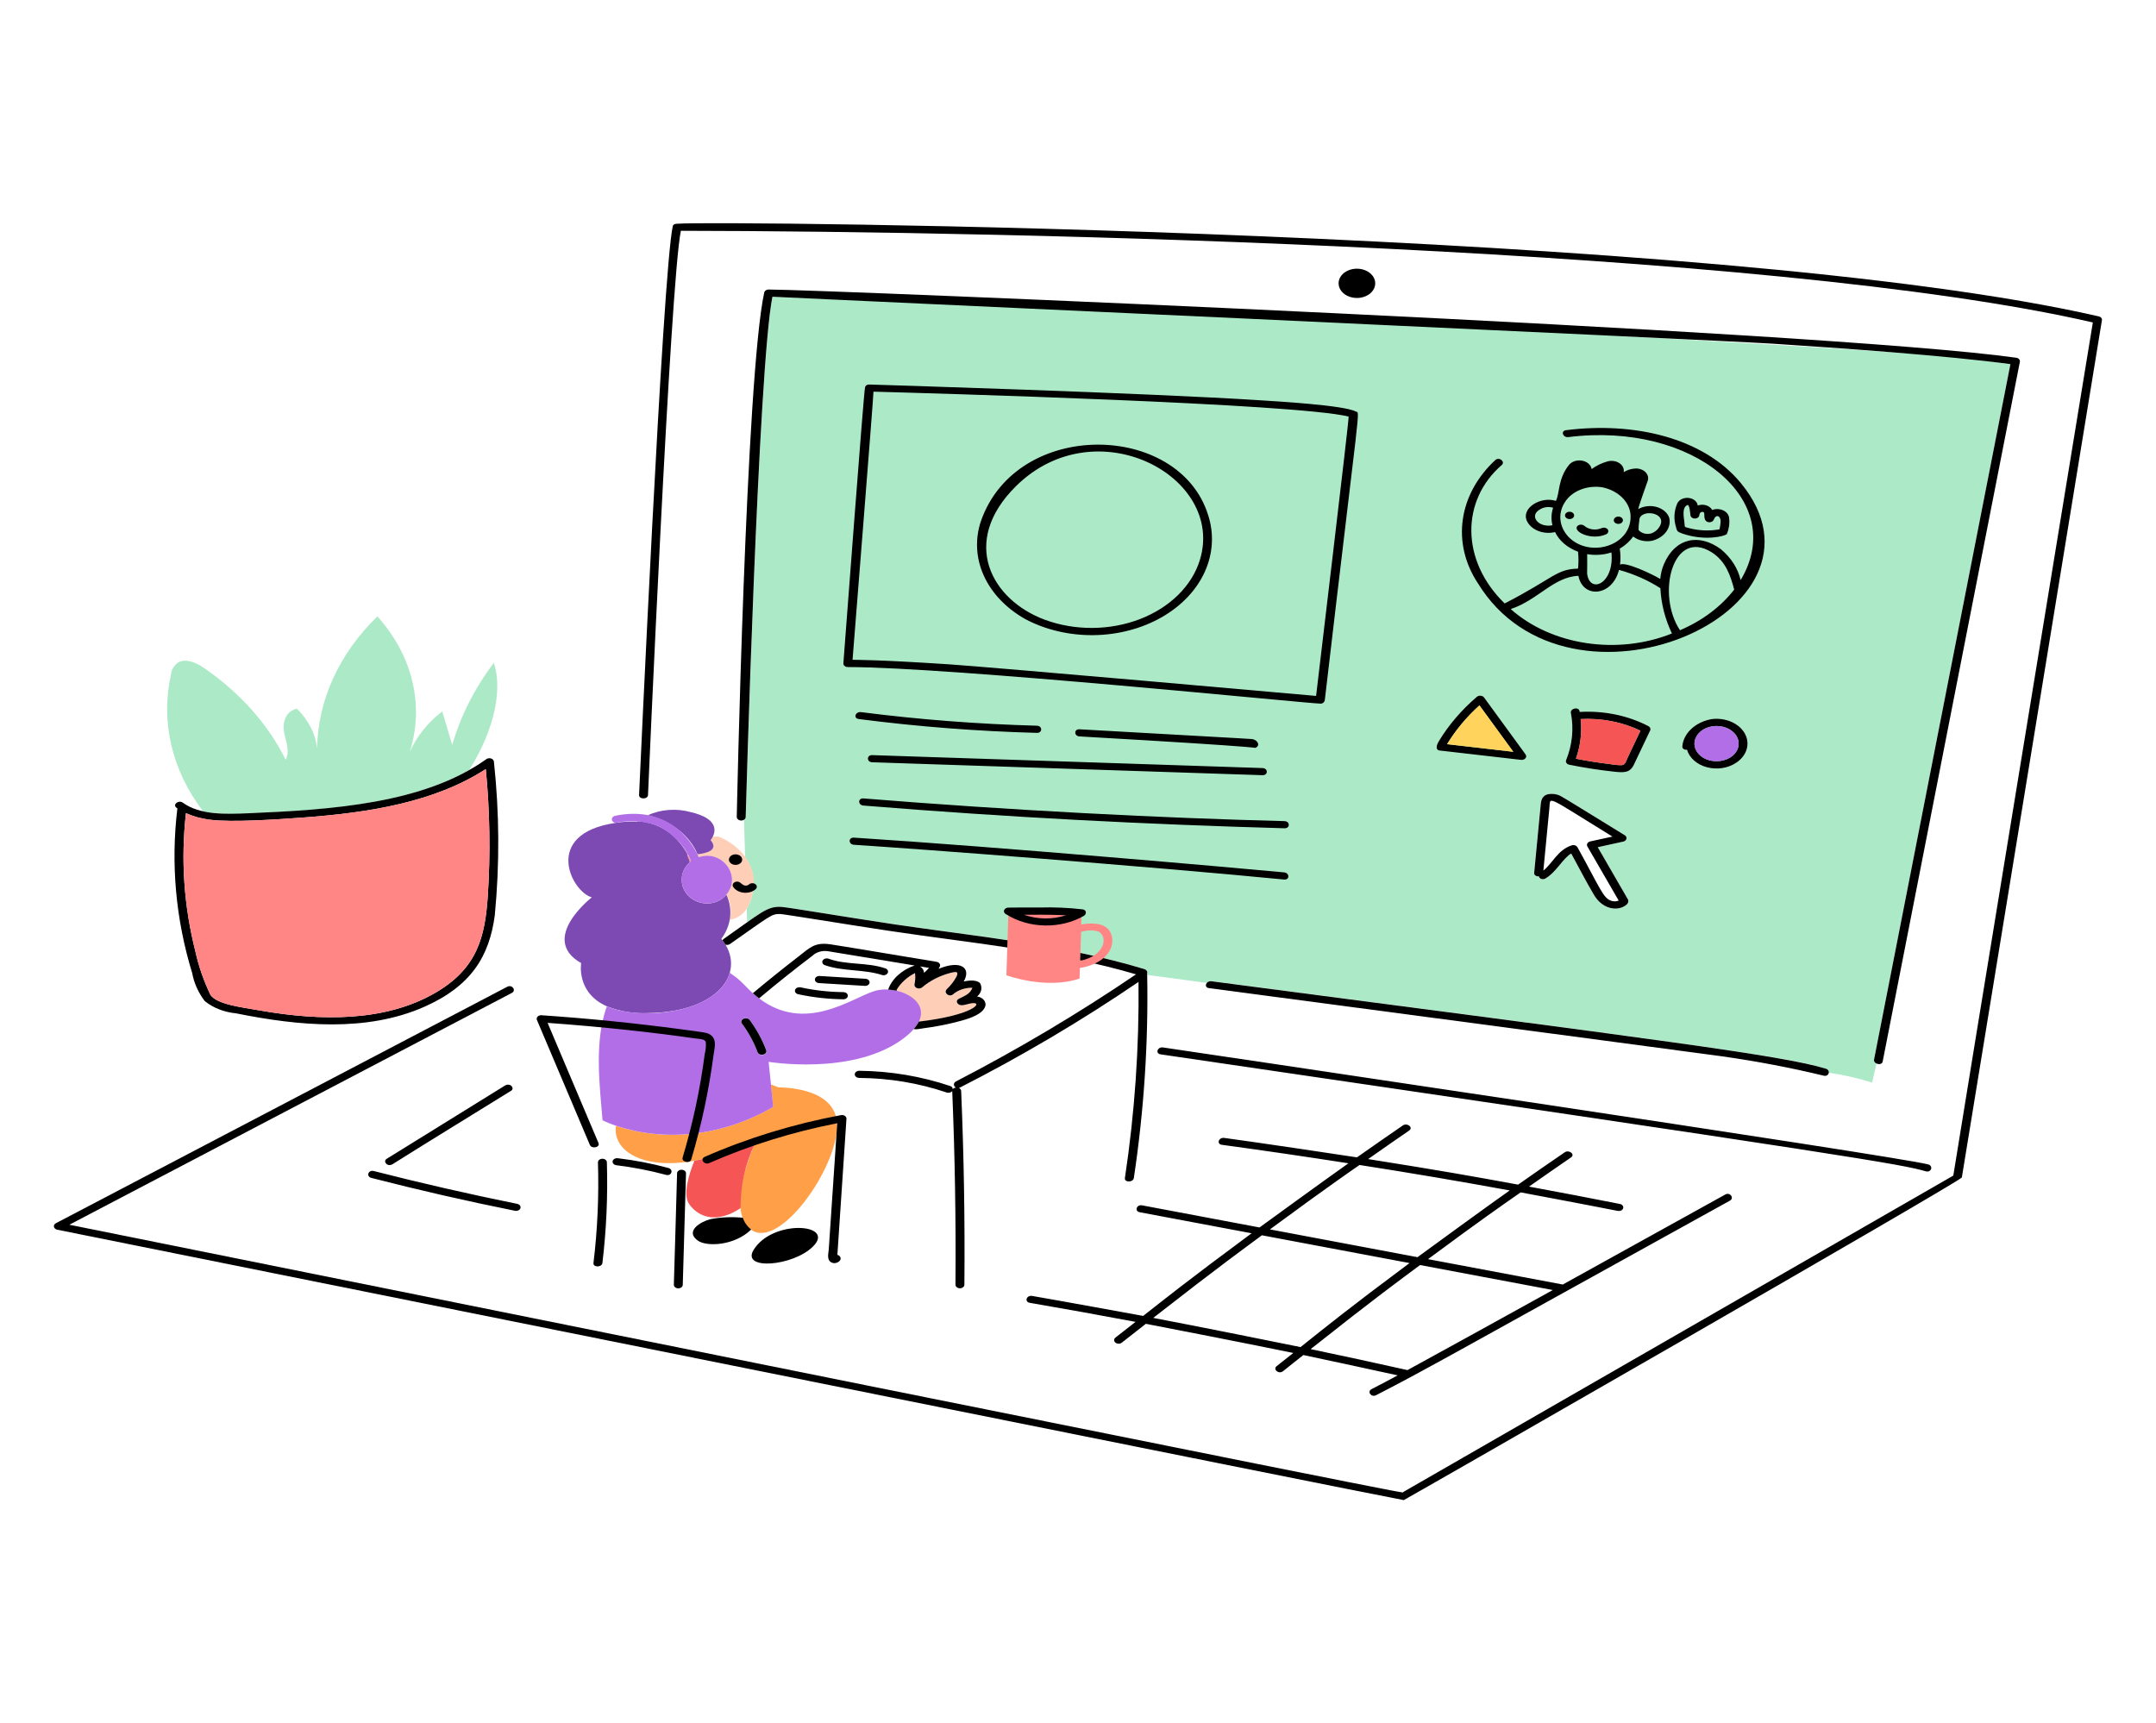 <svg width="628" height="502" viewBox="0 0 628 502" fill="none" xmlns="http://www.w3.org/2000/svg">
<path d="M545.881 308.651C545.881 308.528 585.319 107.512 585.605 106.072C569.183 103.858 567.556 103.263 479.868 98.291C401.777 93.868 226.85 86.509 224.998 86.439C220.866 106.93 217.217 237.669 217.211 237.967C217.217 238.123 217.174 238.277 217.085 238.416C216.997 238.554 216.866 238.673 216.705 238.76L217.035 249.583C219.437 253.077 220.136 257.158 218.997 261.039C218.719 262.306 218.214 263.535 217.496 264.686L217.619 268.672C222.772 265.01 224.546 263.963 227.667 264.154C229.714 264.285 246.278 267.111 260.414 269.214C284.19 272.771 309.646 275.09 333.353 282.266C333.656 282.361 333.907 282.54 334.059 282.771C334.211 283.001 334.255 283.267 334.182 283.521C334.214 283.678 334.233 283.837 334.238 283.996C339.924 284.754 345.681 285.524 351.508 286.307C351.65 286.125 351.857 285.98 352.101 285.89C352.346 285.801 352.618 285.771 352.884 285.805C496.859 304.658 533.208 309.176 532.677 312.474C536.999 313.093 541.233 314.057 545.316 315.35L546.587 309.771C546.341 309.663 546.142 309.499 546.016 309.299C545.89 309.099 545.843 308.873 545.881 308.651ZM473.57 263.675C471.453 265.374 466.935 265.198 464.247 260.63C461.914 256.684 459.851 252.628 457.653 248.632C455.279 249.955 453.292 254.106 450.086 255.934C449.917 256.029 449.721 256.088 449.516 256.103C449.31 256.119 449.103 256.091 448.916 256.022C448.729 255.953 448.567 255.846 448.448 255.712C448.328 255.577 448.255 255.42 448.236 255.256C448.061 255.287 447.879 255.284 447.705 255.248C447.531 255.212 447.371 255.143 447.236 255.048C447.102 254.953 446.998 254.834 446.932 254.7C446.866 254.567 446.841 254.423 446.858 254.28C447.172 250.736 448.472 237.335 448.786 234.2C449.122 230.989 451.86 230.625 454.692 231.941C455.386 232.269 466.8 239.358 473.149 243.236C473.363 243.345 473.534 243.5 473.642 243.684C473.75 243.868 473.789 244.073 473.756 244.274C473.723 244.476 473.619 244.666 473.456 244.821C473.293 244.977 473.077 245.092 472.835 245.153C470.342 245.69 467.849 246.243 465.362 246.795C467.271 250.113 473.039 260.045 473.978 261.697C474.225 262.009 474.32 262.383 474.245 262.748C474.17 263.113 473.929 263.442 473.57 263.675Z" fill="#ACEAC7"/>
<path d="M283.273 292.221C282.284 292.322 281.346 292.708 280.356 292.821C278.962 292.984 277.992 291.566 279.355 290.916C281.616 289.834 282.646 289.264 283.226 287.733C282.177 287.713 281.133 287.872 280.166 288.199C279.199 288.525 278.329 289.013 277.615 289.628C276.425 290.617 274.748 289.176 275.766 288.15C276.916 287.069 277.857 285.857 278.557 284.553C278.695 284.267 279.009 283.589 278.742 283.298C278.476 283.007 277.395 283.298 277.006 283.358C273.775 284.186 270.866 285.666 268.559 287.655C268.354 287.811 268.092 287.909 267.811 287.935C267.531 287.962 267.247 287.915 267.002 287.802C266.757 287.689 266.565 287.517 266.453 287.309C266.341 287.102 266.315 286.871 266.38 286.651C266.604 285.593 266.652 284.515 266.522 283.446C264.177 284.65 262.31 286.364 261.14 288.386C261.212 288.737 261.067 288.353 266.164 299.766C266.753 299.094 267.247 298.37 267.636 297.61C283.562 295.705 286.37 291.937 283.273 292.221Z" fill="#FFCEB6"/>
<path d="M511.268 309.292C508.338 308.79 505.157 308.288 501.772 307.733C504.937 308.23 508.103 308.75 511.268 309.292ZM131.723 217.019C130.75 213.756 129.795 210.481 128.822 207.213C124.534 210.526 121.285 214.603 119.342 219.11C121.475 212.365 121.737 205.329 120.11 198.494C118.482 191.66 115.005 185.192 109.922 179.545C98.797 190.371 92.609 203.899 92.373 217.908C91.87 213.702 89.82 209.71 86.482 206.435C83.176 207.1 82.237 210.556 82.739 213.249C83.242 215.942 84.523 218.786 83.207 221.304C78.098 210.958 69.907 201.766 59.346 194.525C57.249 193.084 54.178 191.681 51.904 192.958C50.7 193.828 49.96 195.034 49.835 196.327C46.695 210.135 50.019 224.384 59.174 236.359C63.503 237.113 67.956 237.302 72.362 236.921C94.59 235.975 118.41 234.537 136.634 224.308C142.327 215.496 146.968 202.788 143.856 193.059C138.244 200.479 134.149 208.568 131.723 217.019Z" fill="#ACEAC7"/>
<path d="M226.691 316.731C225.987 316.43 225.265 316.144 224.53 315.88L225.202 322.444C209.684 331.387 193.108 332.514 179.434 327.928C178.347 334.69 186.342 340.935 202.255 338.124C208.288 336.944 214.165 335.299 219.802 333.214C217.104 339.647 212.806 352.197 218.062 357.576C225.708 365.435 242.931 342.097 243.81 328.817C244.554 318.209 232.048 316.831 226.691 316.731Z" fill="#FF9F48"/>
<path d="M202.256 338.124C200.686 342.032 198.77 348.069 200.792 350.825C203.738 354.871 209.098 356.347 215.723 351.914C215.641 345.527 217.039 339.183 219.846 333.202C214.196 335.296 208.305 336.944 202.256 338.124Z" fill="#F55555"/>
<path d="M201.279 250.872C200.927 250.07 200.65 249.55 200.358 248.987C199.892 248.987 200.203 248.69 200.936 251.169C201.042 251.064 201.157 250.965 201.279 250.872Z" fill="#FF8684"/>
<path d="M203.179 248.854C203.317 249.133 203.455 249.409 203.581 249.697C210.655 247.521 216.094 255.337 211.588 260.603C212.862 262.91 213.184 265.482 212.505 267.945C215.331 267.471 217.886 265.641 218.998 261.045C220.081 257.692 219.705 254.144 217.931 250.984C216.157 247.825 213.09 245.242 209.236 243.661C208.689 243.661 208.149 243.686 207.647 243.724C207.486 244.076 207.275 244.413 207.019 244.728C209.465 247.682 205.672 248.58 203.179 248.854Z" fill="#FFCEB6"/>
<path d="M210.114 273.47C211.539 271.547 212.41 269.395 212.664 267.169C212.919 264.944 212.551 262.701 211.587 260.604C207.05 265.875 198.044 262.461 198.606 255.679C198.72 254.005 199.541 252.412 200.936 251.161C200.714 250.426 200.449 249.7 200.142 248.985H200.358C197.532 243.824 192.873 239.663 185.789 239.223C185.742 239.261 185.685 239.314 185.638 239.349C183.513 239.241 181.38 239.361 179.295 239.705C157.818 242.853 166.462 259.815 172.387 261.387C172.387 261.387 156.844 273.45 169.285 280.551C169.285 280.551 167.756 289.167 176.78 293.138C180.507 294.627 184.658 295.304 188.816 295.104C210.13 294.777 217.603 282.506 210.114 273.47Z" fill="#7D4AB4"/>
<path d="M203.178 248.853C205.69 248.58 209.48 247.691 207.003 244.724C207.251 244.406 207.462 244.07 207.631 243.72C208.491 241.981 209.097 238.397 201.216 236.567C199.172 235.993 196.999 235.776 194.842 235.93C192.684 236.084 190.593 236.605 188.709 237.458C192.08 238.302 195.15 239.776 197.667 241.758C200.183 243.739 202.072 246.172 203.178 248.853Z" fill="#7D4AB4"/>
<path d="M254.522 288.738C247.642 290.997 234.479 300.937 221.1 290.817C217.225 287.893 216.923 286.281 212.537 283.352C209.227 295.202 186.528 297.453 176.778 293.141C172.879 303.585 174.844 317.488 175.504 326.333C176.767 326.95 178.092 327.481 179.466 327.922C193.128 332.513 209.824 331.346 225.235 322.435L223.888 309.31C223.888 309.31 247.438 313.218 262.073 303.271C276.546 293.445 262.164 286.188 254.522 288.738ZM220.707 306.587C219.608 303.604 218.044 300.743 216.054 298.071C215.901 297.832 215.869 297.557 215.963 297.3C216.057 297.043 216.27 296.825 216.559 296.69C216.848 296.556 217.19 296.514 217.516 296.575C217.842 296.635 218.127 296.793 218.311 297.016C220.406 299.852 222.058 302.881 223.232 306.037C223.307 306.301 223.252 306.577 223.078 306.809C222.904 307.04 222.625 307.209 222.299 307.28C221.973 307.351 221.625 307.319 221.329 307.19C221.032 307.06 220.809 306.845 220.707 306.587ZM179.297 239.706C183.376 238.829 187.71 239.126 191.543 240.544C196.243 242.927 199.702 246.592 201.277 250.86C199.676 252.146 198.725 253.858 198.605 255.669C198.043 262.429 207.083 265.882 211.585 260.594C216.151 255.265 210.442 247.411 203.547 249.675C199.465 240.732 190.987 235.183 179.102 237.65C178.824 237.727 178.587 237.876 178.426 238.073C178.264 238.269 178.189 238.503 178.211 238.737C178.234 238.972 178.352 239.194 178.548 239.369C178.745 239.544 179.008 239.662 179.297 239.706Z" fill="#B26EE6"/>
<path d="M419.372 218.621L442.922 221.327C443.17 221.374 443.43 221.363 443.671 221.295C443.911 221.227 444.122 221.105 444.278 220.943C444.434 220.782 444.528 220.588 444.549 220.385C444.571 220.182 444.518 219.978 444.398 219.798L432.271 203.165C432.168 203.028 432.028 202.913 431.861 202.826C431.694 202.739 431.505 202.683 431.307 202.663C431.11 202.642 430.909 202.658 430.72 202.708C430.531 202.757 430.358 202.841 430.215 202.951C425.733 206.785 422 211.137 419.14 215.86C418.421 217.017 418.019 218.463 419.372 218.621ZM430.937 205.481C434.228 209.999 437.513 214.504 440.793 218.995L421.504 216.779C423.995 212.686 427.168 208.882 430.937 205.471V205.481ZM475.845 222.888C476.009 222.567 479.999 214.158 480.703 212.68C480.775 212.459 480.756 212.224 480.648 212.012C480.541 211.8 480.351 211.622 480.106 211.503C474.19 208.42 467.173 206.973 460.13 207.384L460.082 207.12C459.831 205.792 457.307 206.355 457.57 207.67C458.461 212.296 457.979 217.025 456.164 221.475C456.072 221.741 456.116 222.024 456.287 222.264C456.457 222.503 456.739 222.679 457.071 222.753C461.376 223.627 465.739 224.305 470.14 224.783C473.007 225.089 474.677 225.147 475.845 222.888ZM472.445 222.888C471.273 222.903 470.104 222.798 468.966 222.574C465.625 222.18 462.309 221.658 459.031 221.011C460.363 217.256 460.831 213.338 460.409 209.45C466.514 209.131 472.595 210.315 477.833 212.843C477.035 214.535 474.498 219.846 474.043 220.822C473.716 221.49 473.493 222.77 472.445 222.888ZM498.579 209.467C496.277 209.88 494.203 210.874 492.663 212.302C491.123 213.73 490.198 215.516 490.025 217.396C490.005 217.538 490.028 217.682 490.091 217.816C490.154 217.95 490.257 218.069 490.39 218.165C490.523 218.261 490.683 218.329 490.856 218.365C491.029 218.401 491.211 218.404 491.385 218.373C491.724 219.554 492.438 220.646 493.458 221.543C494.478 222.44 495.77 223.112 497.209 223.494C498.648 223.877 500.186 223.957 501.674 223.727C503.163 223.497 504.553 222.964 505.71 222.18C507.24 221.175 508.315 219.794 508.768 218.253C509.221 216.711 509.027 215.093 508.216 213.647C507.406 212.202 506.023 211.01 504.282 210.255C502.54 209.499 500.536 209.223 498.579 209.467ZM504.799 220.052C503.847 220.876 502.589 221.435 501.21 221.647C499.832 221.859 498.405 221.712 497.138 221.229C495.931 220.75 494.944 219.98 494.313 219.029C493.683 218.078 493.442 216.992 493.624 215.925C493.806 214.858 494.402 213.864 495.328 213.083C496.255 212.301 497.464 211.771 498.787 211.568C500.109 211.365 501.479 211.498 502.701 211.95C503.924 212.401 504.939 213.148 505.603 214.085C506.267 215.022 506.546 216.101 506.402 217.172C506.258 218.242 505.697 219.249 504.799 220.052ZM394.883 119.863C391.521 118.035 371.616 116.893 367.565 116.63C334.413 114.456 253.514 112.009 253.191 112.009C252.909 111.993 252.63 112.062 252.407 112.201C252.184 112.34 252.032 112.539 251.982 112.762C251.602 113.6 245.702 193.192 245.652 193.273C245.654 193.548 245.792 193.811 246.035 194.005C246.279 194.2 246.608 194.31 246.952 194.312C276.895 194.312 381.127 204.959 384.591 204.959C385.341 205.032 385.828 204.419 385.891 203.917C396.391 114.057 396.227 120.593 394.883 119.863ZM383.353 202.715C380.138 202.404 288.145 194.287 276.427 193.511C254.654 192.088 249.706 192.256 248.333 192.196C248.503 189.877 254.334 117.006 254.428 114.087C270.552 114.534 377.441 117.526 392.83 121.341C393.081 121.404 383.605 200.248 383.353 202.715ZM302.015 211.395C284.86 210.924 267.758 209.603 250.808 207.439C249.162 207.226 248.459 209.229 250.12 209.447C267.3 211.666 284.638 213.014 302.031 213.481C303.692 213.526 303.692 211.442 302.015 211.395ZM365.725 217.82C367.211 217.12 366.272 215.617 364.925 215.328C364.507 215.243 369.691 215.536 314.456 212.436C312.779 212.336 312.794 214.427 314.456 214.515C373.663 217.893 365.292 218.024 365.725 217.82ZM254.067 219.964C252.39 219.911 252.39 221.992 254.067 222.042L367.735 225.807C369.412 225.857 369.412 223.779 367.735 223.729C352.986 223.232 262.372 220.225 254.067 219.964ZM374.138 239.188C338.765 238.307 294.63 236.076 251.514 232.577C249.853 232.439 249.853 234.529 251.514 234.655C294.319 238.134 334.316 240.157 374.153 241.269C375.814 241.319 375.814 239.231 374.138 239.188ZM374.028 254.117C359.323 252.732 290.607 246.683 248.742 243.997C247.065 243.887 247.081 245.978 248.742 246.078C267.434 247.283 333.377 252.255 374.028 256.198C375.689 256.361 375.673 254.263 374.028 254.117Z" fill="black"/>
<path d="M285.743 151.74C283.964 156.984 284.245 162.539 286.548 167.651C288.851 172.764 293.064 177.187 298.617 180.321C304.521 183.466 311.48 185.102 318.574 185.013C325.667 184.923 332.559 183.113 338.336 179.822C344.113 176.531 348.503 171.914 350.923 166.583C353.343 161.252 353.679 155.46 351.887 149.973C343.387 122.912 296.237 121.908 285.743 151.74ZM349.485 163.163C348.339 166.874 346.182 170.337 343.168 173.305C340.155 176.273 336.359 178.673 332.052 180.334C327.744 181.994 323.032 182.874 318.25 182.911C313.468 182.948 308.735 182.141 304.388 180.547C288.773 174.774 279.494 157.904 295.91 141.642C319.13 118.63 357.021 138.745 349.485 163.163ZM507.072 140.716C496.104 127.413 475.813 122.822 456.163 125.312C454.502 125.51 455.221 127.528 456.854 127.32C493.206 122.802 520.963 145.796 507.009 168.986C506.243 165.597 504.243 162.464 501.26 159.98C494.873 155.271 487.918 156.697 484.665 164.34C484.074 165.732 483.716 167.18 483.6 168.647C481.446 167.339 473.518 163.539 471.882 164.465C472.075 162.918 472.048 161.359 471.8 159.817C473.41 158.878 474.743 157.668 475.703 156.273C476.408 156.838 477.281 157.25 478.24 157.47C479.2 157.69 480.214 157.71 481.186 157.528C482.896 157.101 484.353 156.189 485.282 154.965C486.211 153.74 486.549 152.286 486.232 150.876C485.991 150.147 485.532 149.475 484.895 148.919C484.257 148.363 483.46 147.939 482.572 147.684C481.684 147.429 480.732 147.35 479.797 147.455C478.863 147.559 477.974 147.843 477.207 148.283C477.135 147.842 480.033 139.862 479.933 140.118C480.089 139.694 480.12 139.246 480.022 138.81C479.925 138.374 479.702 137.962 479.37 137.608C479.039 137.253 478.609 136.964 478.114 136.765C477.62 136.567 477.074 136.462 476.52 136.461C475.216 136.508 473.965 136.885 472.947 137.538C473.036 137.057 472.972 136.566 472.759 136.11C472.546 135.655 472.191 135.25 471.729 134.934C471.266 134.619 470.711 134.402 470.115 134.305C469.519 134.208 468.901 134.234 468.321 134.381C466.573 134.865 464.969 135.634 463.611 136.64C463.52 136.054 463.206 135.504 462.712 135.066C462.217 134.627 461.566 134.321 460.846 134.188C460.126 134.056 459.373 134.103 458.688 134.324C458.003 134.545 457.42 134.93 457.017 135.425C453.736 139.461 454.298 143.959 453.196 145.906C448.872 144.476 442.922 147.98 444.796 151.833C445.414 153.081 446.597 154.098 448.109 154.682C449.621 155.267 451.353 155.376 452.96 154.988C454.166 157.523 456.569 159.578 459.652 160.71C459.822 162.349 459.822 163.996 459.652 165.635C453.287 165.783 452.574 168.414 438.278 175.78C425.372 163.23 425.592 145.691 437.417 135.472C438.545 134.483 436.711 133.005 435.568 133.996C430.307 138.868 427.004 144.893 426.09 151.287C425.176 157.681 426.693 164.147 430.443 169.842C456.97 213.237 537.97 178.167 507.072 140.716ZM477.556 151.062C478.58 147.98 486.734 149.621 482.819 154.182C482.383 154.651 481.822 155.036 481.176 155.309C480.495 155.548 479.73 155.587 479.017 155.417C478.304 155.247 477.689 154.881 477.283 154.383C477.283 152.563 477.515 151.888 477.553 151.062H477.556ZM452.201 153.005C448.065 153.831 445.154 150.136 448.725 148.293C449.247 147.99 449.854 147.795 450.494 147.725C451.133 147.656 451.784 147.714 452.389 147.894C451.842 149.564 451.777 151.312 452.197 153.005H452.201ZM456.873 156.386C455.503 154.925 454.686 153.181 454.519 151.361C454.352 149.54 454.842 147.719 455.931 146.115C456.925 144.591 458.504 143.362 460.437 142.609C462.369 141.856 464.553 141.618 466.667 141.931C469.078 142.425 471.209 143.556 472.714 145.141C474.219 146.726 475.009 148.671 474.956 150.66C474.837 159.152 462.895 162.59 456.873 156.386ZM462.311 161.421C464.676 161.826 467.138 161.651 469.376 160.919C470.299 170.075 463.012 173.163 462.296 167.056C462.343 166.802 462.33 161.682 462.308 161.421H462.311ZM440.046 177.414C447.858 174.852 452.549 168.025 459.755 167.733C461.04 174.418 469.599 173.81 471.584 166.004C475.955 167.216 480.031 169.021 483.635 171.34C483.855 175.854 484.992 180.309 487.001 184.53C479.281 187.625 470.502 188.604 462.017 187.318C453.532 186.033 445.81 182.553 440.042 177.414H440.046ZM489.344 183.589C482.404 173.132 487.196 153.861 498.481 160.818C502.739 163.474 504.058 167.721 505.138 171.742C501.268 176.735 495.816 180.822 489.334 183.589H489.344Z" fill="black"/>
<path d="M457.186 149.071C457.539 149.071 457.877 149.183 458.127 149.382C458.377 149.582 458.517 149.853 458.517 150.135C458.517 150.417 458.377 150.688 458.127 150.887C457.877 151.087 457.539 151.199 457.186 151.199C456.832 151.199 456.494 151.087 456.244 150.887C455.994 150.688 455.854 150.417 455.854 150.135C455.854 149.853 455.994 149.582 456.244 149.382C456.494 149.183 456.832 149.071 457.186 149.071ZM471.391 152.607C471.744 152.607 472.083 152.495 472.332 152.295C472.582 152.096 472.722 151.825 472.722 151.543C472.722 151.261 472.582 150.99 472.332 150.79C472.083 150.591 471.744 150.479 471.391 150.479C471.038 150.479 470.699 150.591 470.45 150.79C470.2 150.99 470.06 151.261 470.06 151.543C470.06 151.825 470.2 152.096 470.45 152.295C470.699 152.495 471.038 152.607 471.391 152.607ZM468.307 154.219C468.128 153.983 467.842 153.812 467.509 153.742C467.176 153.672 466.822 153.708 466.521 153.842C465.695 154.198 464.744 154.321 463.82 154.191C462.896 154.062 462.053 153.688 461.428 153.129C461.181 152.936 460.849 152.828 460.503 152.828C460.157 152.828 459.825 152.936 459.578 153.129C457.763 154.67 463.346 157.617 467.836 155.639C468.127 155.495 468.337 155.268 468.425 155.004C468.512 154.74 468.47 154.459 468.307 154.219ZM490.209 155.484C496.602 157.652 502.493 156.214 503.014 155.534C503.623 154.062 503.846 152.505 503.67 150.961C503.645 150.503 503.48 150.057 503.189 149.662C502.897 149.267 502.489 148.936 502 148.697C501.511 148.458 500.955 148.32 500.383 148.293C499.811 148.266 499.239 148.352 498.718 148.543C498.553 148.236 498.312 147.957 498.01 147.725C497.708 147.493 497.351 147.311 496.96 147.191C496.568 147.07 496.151 147.014 495.732 147.025C495.313 147.036 494.901 147.113 494.52 147.253C494.454 146.696 494.153 146.173 493.665 145.771C493.177 145.369 492.533 145.112 491.838 145.042C491.143 144.972 490.439 145.094 489.842 145.387C489.245 145.68 488.791 146.126 488.554 146.653C487.586 148.888 487.466 151.302 488.209 153.591C488.444 154.823 488.755 154.972 490.209 155.484ZM491.512 147.115C492.14 146.864 492.354 149.796 492.388 150.047C492.405 150.314 492.549 150.566 492.791 150.75C493.033 150.935 493.355 151.037 493.69 151.037C494.024 151.037 494.346 150.935 494.588 150.75C494.83 150.566 494.975 150.314 494.991 150.047C494.991 149.545 495.506 148.857 496.181 149.184C496.699 149.435 496.181 150.295 496.665 151.4C496.75 151.613 496.918 151.798 497.143 151.93C497.369 152.062 497.641 152.133 497.921 152.133C498.2 152.133 498.473 152.062 498.698 151.93C498.924 151.798 499.092 151.613 499.177 151.4C499.805 149.678 501.24 150.172 501.183 151.99C501.129 152.729 501.019 153.465 500.854 154.193C497.9 154.72 494.823 154.594 491.952 153.83C490.457 153.388 490.824 153.749 490.636 152.138C490.47 150.77 489.842 147.79 491.512 147.115ZM395.243 78.266C396.299 78.266 397.331 78.516 398.208 78.985C399.086 79.454 399.77 80.12 400.174 80.9C400.578 81.68 400.684 82.538 400.478 83.365C400.272 84.193 399.764 84.954 399.017 85.55C398.271 86.147 397.32 86.553 396.284 86.718C395.249 86.883 394.175 86.798 393.2 86.475C392.225 86.152 391.391 85.605 390.804 84.904C390.218 84.202 389.905 83.377 389.905 82.533C389.905 81.973 390.043 81.418 390.311 80.9C390.579 80.382 390.973 79.912 391.468 79.516C391.964 79.12 392.552 78.805 393.2 78.591C393.848 78.376 394.542 78.266 395.243 78.266Z" fill="black"/>
<path d="M223.883 84.335C223.6 84.337 223.326 84.412 223.1 84.547C222.874 84.683 222.708 84.872 222.627 85.088C217.242 109.686 214.604 237.97 214.604 237.97C214.604 238.245 214.741 238.51 214.985 238.705C215.229 238.899 215.559 239.009 215.904 239.009C216.249 239.009 216.579 238.899 216.823 238.705C217.067 238.51 217.204 238.245 217.204 237.97C217.204 237.691 220.859 106.933 224.991 86.441C227.312 86.529 501.44 99.142 516.245 100.108C535.113 101.333 567.022 103.564 585.598 106.069C585.312 107.51 545.89 308.526 545.874 308.649C545.623 309.949 548.122 310.546 548.386 309.214C548.744 307.396 588.308 105.63 588.327 105.505C588.411 105.239 588.363 104.957 588.193 104.719C588.023 104.481 587.745 104.305 587.416 104.227C531.574 96.303 238.521 84.335 223.883 84.335ZM501.773 307.725C511.689 309.13 521.494 310.997 531.138 313.317C532.677 313.787 533.37 311.789 531.829 311.309C519.476 307.469 483.602 302.954 352.886 285.835C351.244 285.635 350.538 287.65 352.199 287.843C352.365 287.871 474.643 304.056 501.773 307.725Z" fill="black"/>
<path d="M611.359 92.17C500.762 66.751 208.434 64.309 197.717 65.153C197.403 65.178 196.147 65.044 195.962 65.906C193.02 79.043 186.165 231.274 186.152 231.565C186.09 232.906 188.705 232.906 188.752 231.565C188.752 231.314 195.24 81.897 198.326 67.226C294.825 67.346 515.608 72.246 609.603 93.927C609.553 94.228 568.944 342.121 568.959 342.44C402.963 437.96 408.998 434.436 408.681 434.662C408.364 434.888 426.375 438.661 20.203 356.754C34.18 349.44 143.69 292.064 149.078 289.235C150.476 288.51 149.173 286.693 147.763 287.431C132.942 295.196 21.707 353.476 16.316 356.295C16.1 356.401 15.927 356.556 15.819 356.739C15.71 356.922 15.669 357.126 15.703 357.327C15.736 357.529 15.841 357.718 16.006 357.872C16.17 358.026 16.387 358.139 16.63 358.197C18.655 358.604 408.339 437.069 408.885 436.969C409.199 436.911 570.994 344.187 571.449 342.979C571.509 342.821 609.629 109.228 612.269 93.141C612.276 92.921 612.19 92.706 612.025 92.529C611.86 92.353 611.625 92.227 611.359 92.17Z" fill="black"/>
<path d="M560.955 341.194C562.525 341.631 563.229 339.628 561.646 339.186C553.168 336.842 339.089 305.158 338.772 305.118C337.127 304.882 336.423 306.893 338.081 307.126C541.139 336.887 553.991 339.171 560.955 341.194ZM400.819 406.412C416.132 398.563 424.425 393.663 503.873 349.749C505.239 348.983 503.936 347.181 502.558 347.944C489.178 355.358 457.602 372.846 455.207 374.173C442.121 371.703 429.038 369.24 415.957 366.781C431.242 355.461 437.353 351.219 442.939 347.331C443.94 347.52 462.852 351.064 471.283 352.74C471.606 352.79 471.94 352.74 472.219 352.601C472.498 352.462 472.701 352.244 472.788 351.99C472.875 351.737 472.839 351.467 472.688 351.234C472.536 351 472.28 350.821 471.971 350.732C463.119 348.975 454.252 347.289 445.366 345.647C449.448 342.806 453.498 339.95 457.612 337.143C458.896 336.267 457.034 334.801 455.762 335.665C451.214 338.777 446.691 341.913 442.194 345.072C429.251 342.695 419.542 340.956 398.511 337.63C402.489 334.852 406.455 332.045 410.48 329.302C411.736 328.426 409.899 326.96 408.631 327.826C404.151 330.905 399.691 334.007 395.251 337.131C390.928 336.453 365.167 332.613 356.611 331.468C354.965 331.245 354.262 333.26 355.923 333.476C368.233 335.152 380.518 336.947 392.774 338.86C386.915 342.982 369.695 355.484 366.875 357.55C364.479 357.1 341.68 352.801 332.687 351.111C331.057 350.798 330.351 352.813 331.996 353.119L364.57 359.244C345.605 373.265 338.628 378.892 332.982 383.317C330.398 382.843 308.851 378.91 300.64 377.494C299.01 377.218 298.304 379.223 299.949 379.502C310.246 381.269 320.52 383.119 330.771 385.052C328.812 386.593 326.821 388.119 324.862 389.66C324.636 389.859 324.515 390.12 324.524 390.388C324.532 390.657 324.669 390.913 324.907 391.103C325.144 391.293 325.464 391.402 325.8 391.409C326.136 391.415 326.462 391.319 326.711 391.138C329.048 389.286 331.421 387.459 333.764 385.616C336.929 386.206 365.588 391.794 376.71 394.11C375.096 395.4 373.453 396.665 371.855 397.956C370.681 398.907 372.515 400.385 373.702 399.434C375.661 397.843 377.667 396.289 379.642 394.713C381.866 395.174 400.2 399.095 407.124 400.636C404.612 401.977 402.1 403.314 399.541 404.632C398.093 405.335 399.409 407.142 400.819 406.412ZM396.011 339.352C410.638 341.631 425.217 344.103 439.742 346.767C433.895 350.888 416.035 363.877 412.886 366.207C411.193 365.883 382.534 360.481 369.905 358.114C387.759 344.959 394.862 340.153 396.011 339.352ZM378.839 392.398C375.356 391.671 346.76 385.933 335.918 383.892C355.904 368.282 362.875 363.328 367.569 359.831C381.9 362.535 396.233 365.232 410.568 367.921C392.526 381.362 386.682 386.136 378.839 392.386V392.398ZM381.749 392.998C400.436 378.189 408.232 372.514 413.639 368.498C418.494 369.412 444.27 374.271 452.308 375.777C442.279 381.339 414.06 396.909 409.969 399.1C400.599 396.997 391.192 394.959 381.749 392.986V392.998ZM114.441 339.063C125.855 331.88 137.41 324.849 148.881 317.728C149.992 317.038 148.689 315.256 147.031 316.25L112.592 337.585C111.49 338.27 112.805 340.105 114.441 339.063ZM108.174 343.117C122.019 346.68 135.995 349.878 150.102 352.713C150.422 352.756 150.75 352.703 151.024 352.563C151.297 352.424 151.496 352.208 151.582 351.958C151.668 351.708 151.635 351.442 151.489 351.21C151.343 350.979 151.095 350.799 150.793 350.705C136.69 347.85 122.713 344.652 108.861 341.112C107.263 340.692 106.572 342.71 108.174 343.117ZM55.993 283.492C56.518 286.359 57.754 289.114 59.629 291.594C62.069 293.579 65.28 294.842 68.735 295.176C87.177 298.886 106.786 300.698 123.594 293.274C137.209 287.25 142.528 278.593 144.12 266.632C145.556 251.738 145.472 236.775 143.869 221.892C143.863 221.688 143.783 221.49 143.638 221.322C143.494 221.154 143.292 221.023 143.056 220.945C142.82 220.866 142.562 220.845 142.311 220.882C142.06 220.919 141.828 221.013 141.643 221.154C123.431 234.133 96.471 235.872 72.34 236.896C65.649 237.178 58.226 237.429 53.255 233.817C52.018 232.916 50.169 234.391 51.406 235.295C51.491 235.353 51.58 235.408 51.673 235.458C49.716 251.55 51.177 267.79 55.993 283.492ZM54.169 236.871C56.331 237.837 58.693 238.483 61.143 238.776C67.495 239.625 81.097 238.663 88.188 238.149C107.276 236.761 126.543 233.726 141.499 224.023C142.685 236.265 142.884 248.556 142.095 260.819C141.304 272.887 139.062 282.117 126.709 289.25C112.158 297.656 93.582 297.448 75.957 294.388C69.703 293.311 63.397 292.558 61.337 289.87C59.344 285.742 57.859 281.468 56.904 277.109C53.553 263.874 52.632 250.319 54.169 236.871ZM214.249 248.859C214.631 248.859 215.004 248.949 215.322 249.118C215.639 249.287 215.887 249.528 216.033 249.809C216.179 250.091 216.218 250.401 216.143 250.7C216.069 250.999 215.885 251.274 215.616 251.49C215.346 251.706 215.002 251.852 214.628 251.912C214.253 251.971 213.866 251.941 213.513 251.824C213.161 251.707 212.86 251.509 212.648 251.255C212.436 251.001 212.324 250.703 212.324 250.398C212.324 249.99 212.527 249.598 212.888 249.31C213.249 249.021 213.739 248.859 214.249 248.859ZM215.05 256.836C214.801 256.784 214.538 256.792 214.294 256.859C214.05 256.926 213.837 257.049 213.68 257.212C213.523 257.375 213.429 257.572 213.411 257.777C213.393 257.982 213.451 258.188 213.577 258.367C213.881 258.816 214.313 259.201 214.839 259.491C215.364 259.781 215.968 259.967 216.601 260.034C217.234 260.101 217.878 260.047 218.48 259.877C219.082 259.707 219.625 259.425 220.064 259.055C220.31 258.859 220.448 258.593 220.448 258.315C220.448 258.038 220.31 257.772 220.064 257.576C219.819 257.38 219.487 257.27 219.14 257.27C218.793 257.27 218.46 257.38 218.215 257.576C218.112 257.685 217.982 257.775 217.834 257.842C217.685 257.908 217.521 257.949 217.352 257.963H217.072C216.161 257.855 215.788 256.996 215.05 256.836ZM236.86 363.049C243.476 356.395 225.013 355.07 219.506 364.096C215.819 370.145 231.105 368.855 236.86 363.049ZM203.25 361.372C205.878 363.257 213.995 362.853 218.793 358.165C217.628 357.204 216.797 356.017 216.381 354.721C213.221 354.403 210.015 354.544 206.917 355.135C204.076 355.868 199.419 358.621 203.25 361.372ZM210.466 273.921C210.779 274.321 211.062 274.735 211.313 275.161C211.535 275.236 211.78 275.258 212.017 275.224C212.254 275.191 212.474 275.104 212.651 274.973C224.222 266.891 224.696 266.166 227.224 266.243C228.461 266.281 246.525 269.273 258.686 271.103C283.474 274.833 307.294 276.891 330.906 283.816C314.285 295.114 296.763 305.537 278.45 315.018C278.265 315.116 278.114 315.249 278.009 315.405C277.904 315.561 277.849 315.735 277.849 315.912C277.849 316.09 277.904 316.264 278.009 316.42C278.114 316.576 278.265 316.709 278.45 316.807C278.256 316.818 278.068 316.868 277.904 316.951C277.739 317.034 277.603 317.149 277.508 317.284C277.526 317.104 277.478 316.924 277.369 316.766C277.261 316.608 277.098 316.478 276.898 316.393C268.473 313.528 259.43 312.005 250.274 311.91C249.93 311.91 249.599 312.02 249.355 312.215C249.111 312.41 248.974 312.674 248.974 312.949C248.974 313.225 249.111 313.489 249.355 313.684C249.599 313.879 249.93 313.989 250.274 313.989C258.971 314.058 267.567 315.484 275.58 318.185C275.88 318.315 276.231 318.35 276.562 318.282C276.893 318.215 277.18 318.05 277.366 317.821C278.143 336.615 278.457 355.42 278.308 374.224C278.308 374.499 278.445 374.763 278.689 374.958C278.933 375.153 279.264 375.263 279.608 375.263C279.953 375.263 280.284 375.153 280.528 374.958C280.771 374.763 280.908 374.499 280.908 374.224C281.074 355.407 280.76 336.59 279.966 317.784C279.964 317.61 279.903 317.441 279.79 317.293C279.677 317.145 279.515 317.025 279.323 316.945C297.627 307.613 315.103 297.28 331.626 286.022C331.843 305.116 330.52 324.202 327.663 343.16C327.459 344.488 330.074 344.475 330.263 343.16C333.235 323.379 334.533 303.46 334.147 283.54C334.22 283.286 334.176 283.02 334.024 282.789C333.872 282.559 333.621 282.38 333.318 282.285C309.611 275.099 284.155 272.779 260.379 269.233C246.249 267.129 229.679 264.303 227.632 264.173C223.434 263.909 221.666 265.894 210.817 273.49C210.653 273.605 210.531 273.755 210.466 273.921ZM216.052 298.07C218.04 300.743 219.603 303.604 220.705 306.587C220.823 306.828 221.048 307.025 221.337 307.141C221.626 307.258 221.959 307.284 222.271 307.216C222.583 307.147 222.852 306.989 223.027 306.772C223.202 306.554 223.269 306.292 223.217 306.037C222.05 302.879 220.397 299.849 218.297 297.016C218.104 296.809 217.823 296.665 217.506 296.614C217.189 296.562 216.86 296.606 216.582 296.737C216.303 296.868 216.095 297.076 215.997 297.322C215.899 297.568 215.919 297.835 216.052 298.07Z" fill="black"/>
<path d="M257.749 282.036C252.561 280.279 246.577 281.147 241.436 279.295C241.138 279.169 240.791 279.139 240.467 279.213C240.142 279.287 239.866 279.458 239.696 279.691C239.526 279.924 239.475 280.2 239.555 280.462C239.634 280.724 239.837 280.952 240.121 281.097C245.512 283.04 251.638 282.264 257.058 284.054C257.388 284.117 257.737 284.075 258.029 283.936C258.322 283.798 258.535 283.574 258.625 283.312C258.715 283.05 258.673 282.77 258.51 282.532C258.346 282.294 258.073 282.116 257.749 282.036ZM251.996 285.106C247.547 284.855 243.113 284.568 238.664 284.292C238.319 284.292 237.988 284.402 237.745 284.597C237.501 284.792 237.364 285.056 237.364 285.331C237.364 285.607 237.501 285.871 237.745 286.066C237.988 286.261 238.319 286.371 238.664 286.371C243.113 286.647 247.547 286.91 251.996 287.184C252.341 287.184 252.672 287.074 252.915 286.88C253.159 286.685 253.296 286.42 253.296 286.145C253.296 285.869 253.159 285.605 252.915 285.41C252.672 285.215 252.341 285.106 251.996 285.106ZM245.776 289.001C241.492 288.966 237.232 288.49 233.1 287.585C232.777 287.536 232.443 287.586 232.164 287.725C231.885 287.864 231.682 288.082 231.595 288.335C231.508 288.589 231.544 288.859 231.695 289.092C231.847 289.325 232.103 289.504 232.412 289.593C236.77 290.54 241.26 291.041 245.776 291.084C246.099 291.059 246.4 290.938 246.618 290.746C246.836 290.553 246.957 290.303 246.957 290.043C246.957 289.783 246.836 289.532 246.618 289.34C246.4 289.147 246.099 289.027 245.776 289.001ZM194.698 340.228C189.939 338.939 185.047 337.992 180.078 337.399C179.746 337.334 179.395 337.373 179.098 337.507C178.801 337.642 178.579 337.863 178.479 338.124C178.434 338.256 178.421 338.393 178.442 338.529C178.463 338.664 178.517 338.795 178.601 338.914C178.685 339.032 178.798 339.137 178.933 339.22C179.068 339.304 179.222 339.366 179.387 339.402C184.354 340.005 189.245 340.953 194.007 342.233C195.605 342.67 196.283 340.662 194.698 340.228ZM206.981 301.463C205.97 300.753 205.254 300.743 198.221 299.799C185.083 298.042 171.345 296.657 157.624 295.728C157.424 295.729 157.226 295.766 157.047 295.837C156.868 295.908 156.712 296.011 156.591 296.139C156.469 296.266 156.386 296.413 156.347 296.57C156.309 296.727 156.316 296.889 156.368 297.043C161.523 309.192 166.673 321.345 171.816 333.503C172.35 334.758 174.872 334.229 174.328 332.951C169.396 321.29 164.456 309.625 159.508 297.957C175.616 299.104 190.675 300.781 202.598 302.502C203.584 302.64 205.37 302.603 205.59 303.579C205.673 304.733 205.568 305.891 205.276 307.023C203.957 317.179 201.806 327.255 198.836 337.186C198.444 338.488 200.968 339.053 201.348 337.738C204.323 327.736 206.49 317.591 207.835 307.367C208.046 305.547 208.975 302.864 206.981 301.463ZM174.171 338.576C174.478 348.361 174.043 358.152 172.868 367.895C172.714 369.236 175.314 369.226 175.471 367.895C176.633 358.152 177.067 348.361 176.771 338.576C176.771 338.301 176.634 338.036 176.391 337.841C176.147 337.646 175.816 337.537 175.471 337.537C175.127 337.537 174.796 337.646 174.552 337.841C174.308 338.036 174.171 338.301 174.171 338.576ZM197.219 341.781C196.936 352.605 196.591 363.425 196.277 374.248C196.277 374.524 196.414 374.788 196.658 374.983C196.901 375.178 197.232 375.287 197.577 375.287C197.922 375.287 198.252 375.178 198.496 374.983C198.74 374.788 198.877 374.524 198.877 374.248L199.819 341.781C199.819 341.506 199.682 341.241 199.438 341.047C199.194 340.852 198.864 340.742 198.519 340.742C198.174 340.742 197.843 340.852 197.6 341.047C197.356 341.241 197.219 341.506 197.219 341.781ZM246.561 325.838C246.56 325.678 246.513 325.52 246.424 325.377C246.335 325.234 246.206 325.109 246.047 325.012C245.888 324.915 245.704 324.849 245.507 324.818C245.311 324.787 245.109 324.792 244.916 324.834C231.071 327.422 217.734 331.509 205.273 336.982C203.8 337.635 205.116 339.425 206.589 338.787C218.327 333.634 230.86 329.734 243.867 327.186C243.05 339.424 242.23 351.667 241.405 363.912C241.327 365.052 240.702 367.042 242.237 367.77C243.647 368.433 245.587 367.067 244.586 365.915C244.423 365.728 244.187 365.591 243.914 365.526C243.914 365.26 246.542 326.109 246.561 325.838Z" fill="black"/>
<path d="M323.604 271.956C322.43 268.994 318.722 268.625 314.941 269.287L315.051 265.879L293.74 265.404L293.146 284.091C293.146 284.091 304.692 288.358 314.455 285.043L314.549 281.975C322.449 280.665 325.087 275.683 323.604 271.956ZM314.63 279.865L314.897 271.461C316.479 270.943 318.239 270.889 319.865 271.31C322.854 272.719 321.928 278.436 314.63 279.865Z" fill="#FF8684"/>
<path d="M302.84 264.351C299.8 264.33 296.761 264.338 293.734 264.376C293.435 264.378 293.146 264.461 292.914 264.612C292.683 264.762 292.522 264.971 292.458 265.205C292.394 265.438 292.431 265.682 292.563 265.896C292.695 266.11 292.914 266.282 293.184 266.384C296.375 268.389 300.292 269.513 304.349 269.587C308.406 269.662 312.384 268.683 315.686 266.798C316.502 266.321 316.581 265.081 315.372 264.893C311.224 264.409 307.029 264.227 302.84 264.351ZM298.249 266.456C301.044 266.456 305.107 266.381 310.517 266.607C308.565 267.243 306.472 267.557 304.364 267.531C302.256 267.505 300.176 267.14 298.249 266.456Z" fill="black"/>
<path d="M54.17 236.871C56.332 237.837 58.695 238.482 61.144 238.776C67.496 239.624 81.099 238.663 88.189 238.148C107.277 236.76 126.544 233.726 141.5 224.022C142.686 236.265 142.885 248.556 142.096 260.819C141.305 272.887 139.063 282.116 126.71 289.249C112.16 297.655 93.583 297.447 75.959 294.387C69.704 293.311 63.398 292.558 61.339 289.869C59.345 285.741 57.86 281.467 56.905 277.109C53.554 263.873 52.633 250.318 54.17 236.871Z" fill="#FF8684"/>
<path d="M284.604 290.267C285.205 289.776 285.613 289.154 285.777 288.48C285.941 287.805 285.854 287.107 285.527 286.472C284.585 285.307 282.173 285.593 280.716 285.884C282.952 282.034 279.979 279.511 273.4 282.212C273.542 281.976 273.667 281.725 273.793 281.459C273.838 281.327 273.85 281.19 273.829 281.054C273.808 280.919 273.753 280.788 273.669 280.669C273.584 280.551 273.471 280.447 273.336 280.363C273.201 280.279 273.047 280.218 272.882 280.182C264.53 278.804 243.803 275.335 241.78 275.059C237.293 274.446 235.927 276.017 232.599 278.615C228.073 282.108 223.637 285.674 219.295 289.313C219.892 289.85 220.501 290.352 221.097 290.819C226.161 286.564 231.359 282.412 236.687 278.369C237.214 277.865 237.897 277.479 238.669 277.251C239.44 277.023 240.272 276.96 241.083 277.069C241.523 277.124 263.585 280.779 266.404 281.238C264.547 281.878 262.892 282.841 261.558 284.057C260.225 285.273 259.247 286.711 258.696 288.266C259.11 288.286 259.523 288.324 259.933 288.379C261.418 288.595 261.23 288.771 261.148 288.379C262.319 286.358 264.186 284.644 266.53 283.439C266.662 284.508 266.614 285.586 266.389 286.645C266.324 286.865 266.349 287.095 266.461 287.303C266.573 287.51 266.766 287.683 267.01 287.796C267.255 287.908 267.539 287.955 267.82 287.929C268.1 287.902 268.363 287.804 268.568 287.649C270.875 285.66 273.784 284.18 277.014 283.352C277.404 283.279 278.487 282.978 278.751 283.291C279.015 283.605 278.704 284.268 278.566 284.546C277.865 285.85 276.924 287.063 275.774 288.143C274.757 289.17 276.434 290.611 277.624 289.622C278.338 289.006 279.207 288.519 280.174 288.192C281.142 287.865 282.185 287.707 283.235 287.727C282.651 289.265 281.684 289.8 279.363 290.909C278 291.549 278.971 292.977 280.365 292.814C281.354 292.701 282.293 292.312 283.282 292.214C286.384 291.931 283.571 295.698 267.642 297.586C267.253 298.346 266.759 299.069 266.169 299.742C266.769 299.98 268.345 299.611 268.995 299.529C272.745 299.051 276.436 298.313 280.026 297.322C282.563 296.622 286.306 295.407 287.012 293.055C287.089 292.745 287.087 292.426 287.006 292.117C286.926 291.808 286.769 291.515 286.544 291.255C286.32 290.995 286.032 290.773 285.699 290.604C285.366 290.434 284.993 290.319 284.604 290.267ZM269.152 283.379C269.143 283.022 269.037 282.67 268.843 282.347C268.648 282.025 268.369 281.74 268.025 281.512C268.888 281.65 269.748 281.798 270.612 281.939C270.173 282.448 269.685 282.93 269.152 283.379Z" fill="black"/>
<path d="M430.936 205.471C434.227 209.989 437.512 214.494 440.792 218.985L421.503 216.769C423.995 212.68 427.168 208.879 430.936 205.471Z" fill="#FFD35C"/>
<path d="M472.444 222.888C471.272 222.903 470.103 222.798 468.965 222.574C465.624 222.18 462.308 221.658 459.03 221.01C460.363 217.255 460.83 213.338 460.408 209.449C466.514 209.13 472.595 210.315 477.832 212.843C477.035 214.534 474.497 219.846 474.042 220.822C473.716 221.49 473.493 222.77 472.444 222.888Z" fill="#F55555"/>
<path d="M504.798 220.052C503.845 220.876 502.588 221.435 501.209 221.647C499.83 221.859 498.403 221.712 497.136 221.229C495.93 220.75 494.942 219.981 494.312 219.029C493.682 218.078 493.44 216.992 493.623 215.925C493.805 214.859 494.401 213.864 495.327 213.083C496.253 212.301 497.463 211.771 498.785 211.568C500.108 211.365 501.477 211.498 502.7 211.95C503.923 212.401 504.937 213.148 505.601 214.085C506.265 215.022 506.545 216.101 506.401 217.172C506.256 218.242 505.696 219.25 504.798 220.052Z" fill="#B26EE6"/>
<path d="M473.161 243.234C466.812 239.353 455.398 232.265 454.704 231.939C454.153 231.634 453.529 231.424 452.871 231.323C452.213 231.222 451.536 231.232 450.883 231.351C449.285 231.766 448.923 233.003 448.798 234.195C448.484 237.338 447.2 250.739 446.87 254.275C446.853 254.418 446.878 254.562 446.944 254.696C447.01 254.829 447.114 254.948 447.249 255.043C447.383 255.139 447.544 255.207 447.717 255.243C447.891 255.279 448.073 255.282 448.248 255.252C448.268 255.416 448.341 255.573 448.46 255.707C448.579 255.842 448.741 255.949 448.928 256.017C449.116 256.086 449.322 256.114 449.528 256.099C449.733 256.083 449.93 256.025 450.098 255.929C453.304 254.102 455.288 249.95 457.665 248.628C459.863 252.624 461.914 256.68 464.259 260.626C466.947 265.194 471.462 265.369 473.582 263.67C473.945 263.44 474.189 263.11 474.267 262.745C474.346 262.379 474.252 262.004 474.006 261.69C473.064 260.038 467.299 250.106 465.39 246.788C467.881 246.236 470.372 245.689 472.863 245.146C473.103 245.083 473.315 244.967 473.475 244.811C473.635 244.655 473.737 244.466 473.768 244.265C473.8 244.065 473.759 243.862 473.652 243.679C473.544 243.497 473.374 243.342 473.161 243.234ZM463.198 245.101C463.007 245.146 462.832 245.224 462.684 245.33C462.536 245.436 462.42 245.568 462.345 245.714C462.27 245.861 462.236 246.02 462.248 246.178C462.26 246.337 462.316 246.491 462.413 246.63L471.487 262.322C471.19 262.451 470.862 262.529 470.524 262.55C470.187 262.572 469.848 262.537 469.528 262.448C466.972 261.793 466.231 258.949 459.42 246.68C459.277 246.481 459.054 246.325 458.787 246.239C458.52 246.152 458.225 246.14 457.948 246.203C453.756 247.458 452.195 251.552 449.551 253.592C449.865 250.274 451.213 236.319 451.304 235.408C451.68 231.894 449.787 231.464 469.669 243.691C467.506 244.147 465.349 244.629 463.198 245.101Z" fill="black"/>
</svg>
